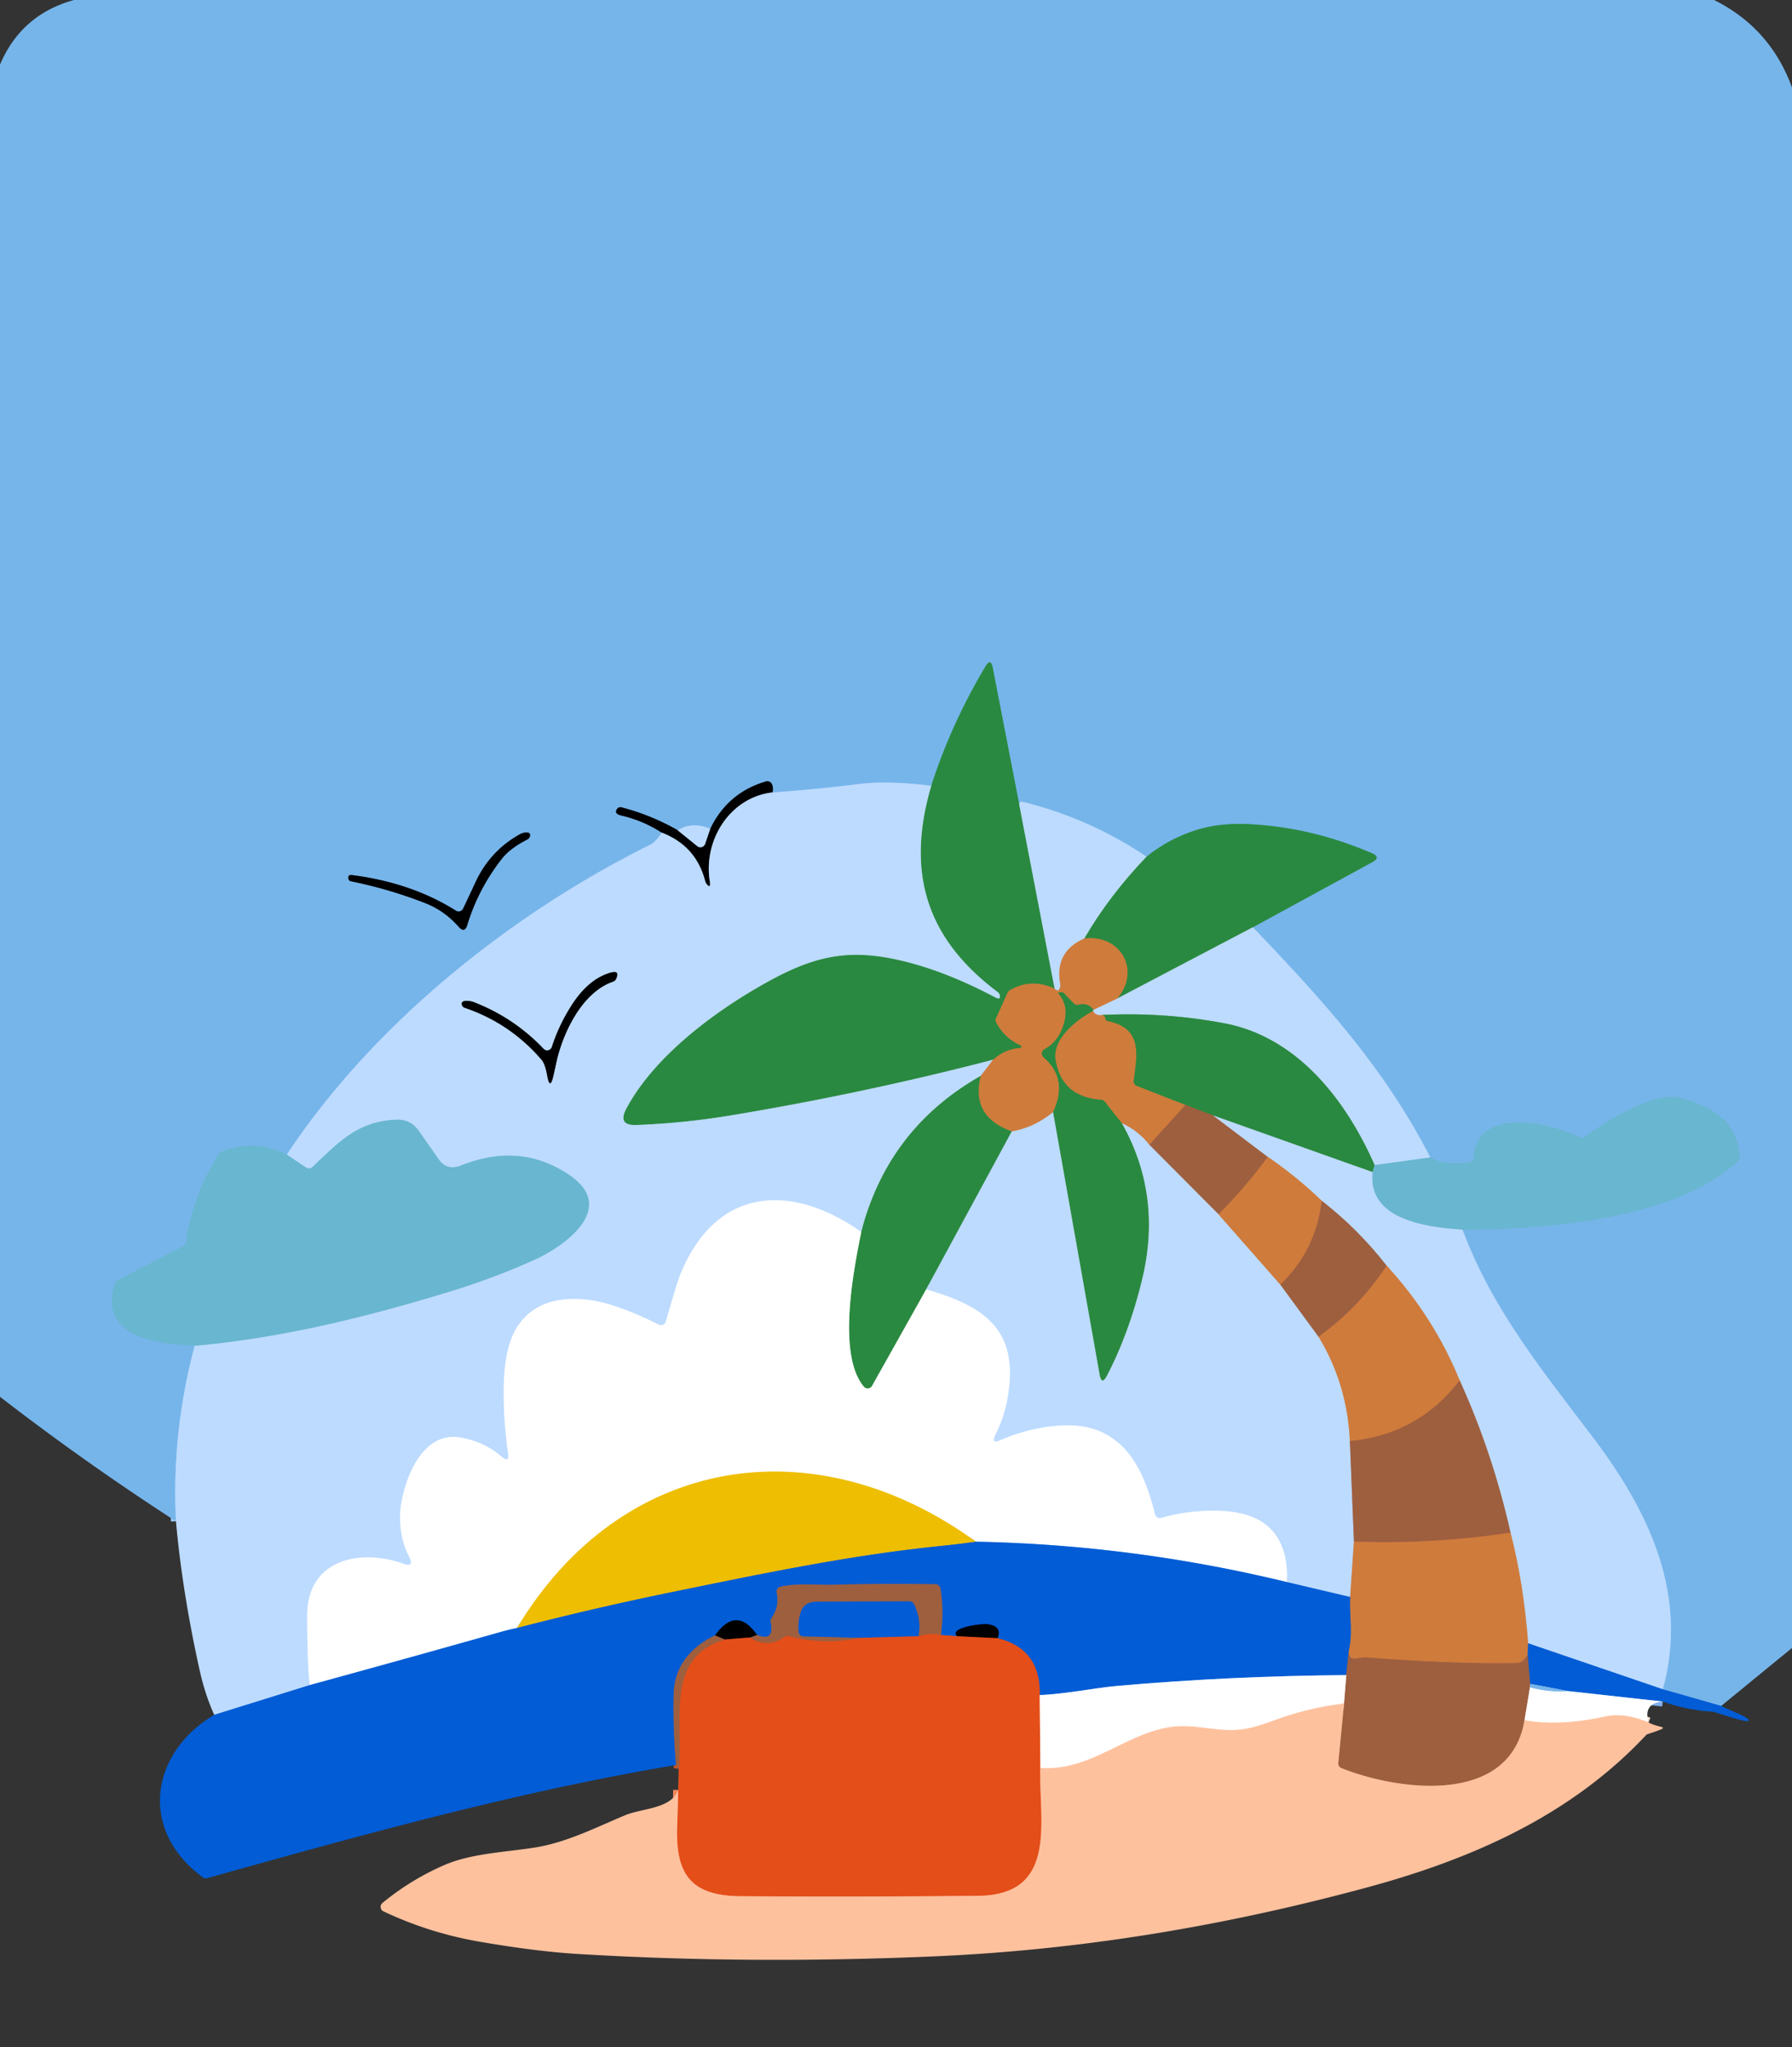 <?xml version="1.0" encoding="UTF-8" standalone="no"?>
<!DOCTYPE svg PUBLIC "-//W3C//DTD SVG 1.1//EN" "http://www.w3.org/Graphics/SVG/1.1/DTD/svg11.dtd">
<svg xmlns="http://www.w3.org/2000/svg" version="1.1" viewBox="0 0 359 410">
<rect x="0" y="0" width="359" height="410" fill="#333333" stroke="none"/>
<g stroke-width="2.00" fill="none" stroke-linecap="butt">
<path stroke="#3c89e0" vector-effect="non-scaling-stroke" d="
  M 344.81 341.67
  L 333.13 338.34"
/>
<path stroke="#9ac8f5" vector-effect="non-scaling-stroke" d="
  M 333.13 338.34
  C 338.34 319.20 330.25 302.58 319.00 287.73
  C 309.20 274.80 298.85 262.13 293.00 246.29"
/>
<path stroke="#70b6dd" vector-effect="non-scaling-stroke" d="
  M 293.00 246.29
  C 309.56 246.20 335.28 244.41 348.20 232.56
  A 1.00 0.98 -23.9 0 0 348.52 231.75
  C 347.97 224.39 343.17 221.83 336.87 219.92
  C 331.69 218.36 321.48 224.65 317.53 227.68
  A 1.01 1.00 39.4 0 1 316.46 227.78
  C 310.74 224.85 295.93 221.43 295.19 231.88
  A 1.01 1.01 0.0 0 1 294.33 232.80
  Q 289.45 233.49 286.54 231.82"
/>
<path stroke="#9ac8f5" vector-effect="non-scaling-stroke" d="
  M 286.54 231.82
  C 277.17 213.58 264.95 200.36 251.00 185.71"
/>
<path stroke="#509f95" vector-effect="non-scaling-stroke" d="
  M 251.00 185.71
  L 274.92 172.67
  Q 276.72 171.69 274.83 170.88
  Q 262.94 165.77 250.57 165.08
  Q 244.40 164.73 239.61 166.26
  Q 234.01 168.05 229.70 171.59"
/>
<path stroke="#9ac8f5" vector-effect="non-scaling-stroke" d="
  M 229.70 171.59
  Q 218.25 163.88 204.71 160.55
  A 0.41 0.40 -72.3 0 0 204.23 160.80
  Q 204.16 160.99 204.21 161.25"
/>
<path stroke="#509f95" vector-effect="non-scaling-stroke" d="
  M 204.21 161.25
  L 198.88 133.76
  Q 198.48 131.70 197.41 133.50
  Q 190.58 144.96 186.57 157.37"
/>
<path stroke="#9ac8f5" vector-effect="non-scaling-stroke" d="
  M 186.57 157.37
  Q 177.76 156.31 172.06 157.03
  Q 163.43 158.12 154.75 158.71"
/>
<path stroke="#3b5b76" vector-effect="non-scaling-stroke" d="
  M 154.75 158.71
  Q 154.96 157.85 154.67 157.11
  A 1.02 1.01 71.2 0 0 153.45 156.51
  Q 145.79 158.75 142.29 166.00"
/>
<path stroke="#9ac8f5" vector-effect="non-scaling-stroke" d="
  M 142.29 166.00
  Q 138.84 164.52 135.71 166.25"
/>
<path stroke="#3b5b76" vector-effect="non-scaling-stroke" d="
  M 135.71 166.25
  Q 130.40 163.22 124.48 161.69
  A 0.80 0.80 0.0 0 0 123.65 161.98
  C 123.00 162.84 123.81 163.18 124.53 163.35
  Q 128.84 164.35 132.54 166.75"
/>
<path stroke="#9ac8f5" vector-effect="non-scaling-stroke" d="
  M 132.54 166.75
  Q 131.44 168.60 130.20 169.22
  C 102.50 182.97 74.87 204.95 57.46 231.25"
/>
<path stroke="#70b6dd" vector-effect="non-scaling-stroke" d="
  M 57.46 231.25
  Q 51.13 228.08 44.46 230.60
  A 1.05 1.04 -83.9 0 0 43.98 230.99
  Q 38.60 239.14 37.26 248.82
  A 1.04 1.02 80.7 0 1 36.73 249.57
  L 23.48 256.45
  A 1.02 1.01 85.7 0 0 22.98 257.04
  C 19.49 268.01 32.01 269.21 39.00 269.54"
/>
<path stroke="#9ac8f5" vector-effect="non-scaling-stroke" d="
  M 39.00 269.54
  Q 34.36 286.89 35.25 304.69"
/>
<path stroke="#3b5b76" vector-effect="non-scaling-stroke" d="
  M 91.90 185.63
  Q 93.09 186.97 93.61 185.26
  Q 95.81 178.04 100.51 172.03
  Q 102.18 169.89 105.65 168.13
  A 1.01 1.01 0.0 0 0 106.17 167.47
  C 106.42 166.38 104.81 166.73 104.26 167.03
  Q 98.16 170.38 95.22 176.78
  Q 94.01 179.40 92.78 181.98
  A 1.00 0.99 -61.3 0 1 91.35 182.40
  Q 82.44 176.79 70.54 175.27
  Q 69.64 175.16 69.79 175.98
  A 0.64 0.63 1.4 0 0 70.29 176.50
  Q 77.91 178.04 85.17 180.87
  Q 89.02 182.37 91.90 185.63"
/>
<path stroke="#74b2a0" vector-effect="non-scaling-stroke" d="
  M 204.21 161.25
  L 211.28 198.01"
/>
<path stroke="#7d823e" vector-effect="non-scaling-stroke" d="
  M 211.28 198.01
  Q 206.47 195.82 202.24 198.39
  A 1.04 0.97 88.0 0 0 201.85 198.84
  L 199.56 203.92
  A 0.99 0.98 43.4 0 0 199.59 204.81
  Q 201.21 207.79 204.07 209.17
  Q 205.35 209.79 203.94 209.95
  Q 201.20 210.25 198.96 212.25"
/>
<path stroke="#74b2a0" vector-effect="non-scaling-stroke" d="
  M 198.96 212.25
  Q 172.87 219.02 146.28 223.42
  Q 136.95 224.96 127.51 225.32
  Q 123.63 225.47 125.48 222.02
  C 131.13 211.48 143.13 202.60 153.35 196.88
  C 163.28 191.33 170.20 189.87 181.01 192.50
  Q 189.62 194.59 199.30 199.71
  Q 200.58 200.38 200.25 199.23
  A 0.99 0.97 10.8 0 0 199.89 198.71
  C 185.49 187.95 181.47 174.63 186.57 157.37"
/>
<path stroke="#5f6e80" vector-effect="non-scaling-stroke" d="
  M 154.75 158.71
  C 146.16 159.72 140.87 168.34 142.20 176.50
  C 142.50 178.36 141.42 177.06 141.29 176.55
  Q 139.48 169.41 132.54 166.75"
/>
<path stroke="#5f6e80" vector-effect="non-scaling-stroke" d="
  M 135.71 166.25
  L 139.69 169.47
  A 1.00 0.99 -61.2 0 0 141.26 169.01
  L 142.29 166.00"
/>
<path stroke="#c6ab9e" vector-effect="non-scaling-stroke" d="
  M 198.96 212.25
  L 196.46 215.50"
/>
<path stroke="#74b2a0" vector-effect="non-scaling-stroke" d="
  M 196.46 215.50
  Q 177.90 226.03 172.54 246.75"
/>
<path stroke="#deedff" vector-effect="non-scaling-stroke" d="
  M 172.54 246.75
  C 158.33 236.74 143.36 237.80 136.28 255.29
  Q 135.64 256.86 133.39 264.70
  A 1.01 1.00 -68.5 0 1 131.98 265.32
  Q 123.04 260.84 117.42 260.29
  Q 107.75 259.34 103.60 265.79
  Q 100.93 269.92 100.91 278.63
  Q 100.90 284.84 101.78 291.01
  Q 102.09 293.13 100.47 291.73
  Q 96.99 288.73 92.22 287.92
  C 84.94 286.68 81.41 295.26 80.41 301.01
  C 79.79 304.56 80.32 308.69 81.95 311.75
  Q 83.14 314.01 80.73 313.16
  C 72.16 310.15 61.57 312.28 61.55 323.50
  Q 61.54 332.56 62.04 337.50"
/>
<path stroke="#5f9cea" vector-effect="non-scaling-stroke" d="
  M 62.04 337.50
  L 42.92 343.45"
/>
<path stroke="#93c9e8" vector-effect="non-scaling-stroke" d="
  M 39.00 269.54
  C 56.11 267.99 72.83 263.97 90.10 258.68
  Q 98.79 256.03 107.05 252.32
  C 113.20 249.56 123.80 241.92 114.03 235.32
  Q 104.24 228.70 92.38 233.42
  Q 89.54 234.55 87.86 232.16
  L 83.95 226.56
  Q 82.28 224.17 79.52 224.26
  C 71.69 224.51 67.91 228.72 62.57 233.75
  A 1.02 1.01 -49.3 0 1 61.32 233.85
  L 57.46 231.25"
/>
<path stroke="#5f6e80" vector-effect="non-scaling-stroke" d="
  M 110.56 209.68
  A 0.99 0.99 0.0 0 1 108.89 210.06
  Q 102.94 203.80 94.86 200.69
  C 94.19 200.43 92.02 200.11 92.59 201.40
  A 0.83 0.81 86.2 0 0 93.07 201.83
  Q 102.21 204.93 108.50 212.26
  Q 109.21 213.09 109.62 215.39
  Q 110.17 218.51 110.87 215.42
  Q 111.12 214.33 111.42 212.93
  C 112.63 207.19 116.47 198.76 122.83 196.60
  A 1.02 1.00 2.8 0 0 123.41 196.08
  Q 124.27 194.25 122.31 194.81
  Q 117.95 196.06 114.64 201.15
  Q 111.99 205.23 110.56 209.68"
/>
<path stroke="#74b2a0" vector-effect="non-scaling-stroke" d="
  M 229.70 171.59
  Q 222.19 179.43 217.25 187.96"
/>
<path stroke="#c6ab9e" vector-effect="non-scaling-stroke" d="
  M 217.25 187.96
  Q 211.23 190.63 212.41 197.07
  C 212.53 197.70 212.14 199.05 211.28 198.01"
/>
<path stroke="#74b2a0" vector-effect="non-scaling-stroke" d="
  M 251.00 185.71
  L 223.79 200.00"
/>
<path stroke="#7d823e" vector-effect="non-scaling-stroke" d="
  M 223.79 200.00
  C 228.62 194.41 224.53 187.11 217.25 187.96"
/>
<path stroke="#93c9e8" vector-effect="non-scaling-stroke" d="
  M 286.54 231.82
  L 275.38 233.35"
/>
<path stroke="#74b2a0" vector-effect="non-scaling-stroke" d="
  M 275.38 233.35
  C 269.60 220.23 259.87 207.69 245.25 204.94
  Q 233.12 202.66 220.75 203.29"
/>
<path stroke="#c6ab9e" vector-effect="non-scaling-stroke" d="
  M 220.75 203.29
  Q 219.53 203.49 218.96 202.50"
/>
<path stroke="#74b2a0" vector-effect="non-scaling-stroke" d="
  M 218.96 202.50
  L 219.04 202.25"
/>
<path stroke="#c6ab9e" vector-effect="non-scaling-stroke" d="
  M 219.04 202.25
  L 223.79 200.00"
/>
<path stroke="#7d823e" vector-effect="non-scaling-stroke" d="
  M 219.04 202.25
  Q 217.98 200.75 216.07 201.24
  A 1.02 1.00 60.5 0 1 215.10 200.96
  L 213.17 198.95
  A 0.65 0.64 -19.0 0 0 212.75 198.75
  L 212.40 198.73
  Q 211.80 198.69 212.18 199.16
  Q 214.06 201.46 213.22 204.71
  Q 212.23 208.54 209.25 210.14
  A 1.01 0.99 51.3 0 0 209.08 211.78
  Q 214.09 216.08 210.96 222.75"
/>
<path stroke="#c6ab9e" vector-effect="non-scaling-stroke" d="
  M 210.96 222.75
  Q 207.16 225.86 202.70 226.60"
/>
<path stroke="#7d823e" vector-effect="non-scaling-stroke" d="
  M 202.70 226.60
  Q 194.41 223.66 196.46 215.50"
/>
<path stroke="#7d823e" vector-effect="non-scaling-stroke" d="
  M 218.96 202.50
  C 215.67 204.25 210.79 208.07 211.50 212.32
  Q 212.71 219.68 220.63 220.25
  A 1.04 1.01 -16.2 0 1 221.34 220.63
  L 224.77 224.97"
/>
<path stroke="#74b2a0" vector-effect="non-scaling-stroke" d="
  M 224.77 224.97
  Q 232.90 239.44 228.81 256.27
  Q 226.21 266.99 221.78 275.50
  Q 220.69 277.59 220.28 275.27
  L 210.96 222.75"
/>
<path stroke="#7d823e" vector-effect="non-scaling-stroke" d="
  M 220.75 203.29
  Q 221.37 203.39 221.43 203.95
  A 0.65 0.64 3.2 0 0 221.94 204.51
  C 228.86 205.92 227.85 211.06 227.12 216.42
  A 0.99 0.98 -75.5 0 0 227.74 217.48
  L 237.50 221.29"
/>
<path stroke="#b76d3e" vector-effect="non-scaling-stroke" d="
  M 237.50 221.29
  L 230.25 229.29"
/>
<path stroke="#c6ab9e" vector-effect="non-scaling-stroke" d="
  M 230.25 229.29
  Q 228.03 226.48 224.77 224.97"
/>
<path stroke="#4aa088" vector-effect="non-scaling-stroke" d="
  M 275.38 233.35
  L 274.96 234.75"
/>
<path stroke="#74b2a0" vector-effect="non-scaling-stroke" d="
  M 274.96 234.75
  L 243.03 223.41"
/>
<path stroke="#647440" vector-effect="non-scaling-stroke" d="
  M 243.03 223.41
  L 237.50 221.29"
/>
<path stroke="#74b2a0" vector-effect="non-scaling-stroke" d="
  M 202.70 226.60
  L 185.54 258.25"
/>
<path stroke="#95c4a0" vector-effect="non-scaling-stroke" d="
  M 185.54 258.25
  L 174.70 277.58
  A 1.00 1.00 0.0 0 1 173.06 277.73
  C 167.66 271.30 171.00 254.37 172.54 246.75"
/>
<path stroke="#93c9e8" vector-effect="non-scaling-stroke" d="
  M 293.00 246.29
  C 285.82 245.81 273.94 244.35 274.96 234.75"
/>
<path stroke="#ae9d9f" vector-effect="non-scaling-stroke" d="
  M 243.03 223.41
  L 254.00 231.71"
/>
<path stroke="#b76d3e" vector-effect="non-scaling-stroke" d="
  M 254.00 231.71
  Q 249.51 237.78 244.12 243.22"
/>
<path stroke="#ae9d9f" vector-effect="non-scaling-stroke" d="
  M 244.12 243.22
  L 230.25 229.29"
/>
<path stroke="#c6ab9e" vector-effect="non-scaling-stroke" d="
  M 244.12 243.22
  L 256.50 257.29"
/>
<path stroke="#ae9d9f" vector-effect="non-scaling-stroke" d="
  M 256.50 257.29
  L 264.16 267.74"
/>
<path stroke="#c6ab9e" vector-effect="non-scaling-stroke" d="
  M 264.16 267.74
  Q 269.90 277.16 270.43 288.63"
/>
<path stroke="#ae9d9f" vector-effect="non-scaling-stroke" d="
  M 270.43 288.63
  L 271.24 308.76"
/>
<path stroke="#c6ab9e" vector-effect="non-scaling-stroke" d="
  M 271.24 308.76
  L 270.48 319.85"
/>
<path stroke="#5f9cea" vector-effect="non-scaling-stroke" d="
  M 270.48 319.85
  L 257.83 316.87"
/>
<path stroke="#deedff" vector-effect="non-scaling-stroke" d="
  M 257.83 316.87
  Q 258.31 303.24 244.77 302.62
  Q 238.56 302.33 232.64 304.02
  A 1.00 1.00 0.0 0 1 231.39 303.30
  C 228.84 292.93 224.11 284.52 211.84 285.56
  Q 205.95 286.05 200.43 288.44
  Q 198.39 289.33 199.40 287.35
  Q 201.09 284.05 201.77 280.38
  C 204.35 266.59 197.60 261.71 185.54 258.25"
/>
<path stroke="#5f9cea" vector-effect="non-scaling-stroke" d="
  M 333.13 338.34
  L 306.14 329.13"
/>
<path stroke="#c6ab9e" vector-effect="non-scaling-stroke" d="
  M 306.14 329.13
  Q 305.25 317.18 302.61 306.96"
/>
<path stroke="#ae9d9f" vector-effect="non-scaling-stroke" d="
  M 302.61 306.96
  Q 299.02 290.98 292.42 276.47"
/>
<path stroke="#c6ab9e" vector-effect="non-scaling-stroke" d="
  M 292.42 276.47
  Q 287.20 263.70 277.79 253.50"
/>
<path stroke="#ae9d9f" vector-effect="non-scaling-stroke" d="
  M 277.79 253.50
  Q 272.11 246.19 264.79 240.50"
/>
<path stroke="#c6ab9e" vector-effect="non-scaling-stroke" d="
  M 264.79 240.50
  Q 259.76 235.66 254.00 231.71"
/>
<path stroke="#b76d3e" vector-effect="non-scaling-stroke" d="
  M 264.79 240.50
  Q 263.65 250.41 256.50 257.29"
/>
<path stroke="#80aeea" vector-effect="non-scaling-stroke" d="
  M 257.83 316.87
  Q 226.97 309.38 195.51 308.78"
/>
<path stroke="#f7df81" vector-effect="non-scaling-stroke" d="
  M 195.51 308.78
  C 163.33 285.41 124.54 291.23 103.58 326.06"
/>
<path stroke="#80aeea" vector-effect="non-scaling-stroke" d="
  M 103.58 326.06
  Q 101.96 326.39 100.26 326.87
  Q 81.17 332.27 62.04 337.50"
/>
<path stroke="#b76d3e" vector-effect="non-scaling-stroke" d="
  M 277.79 253.50
  Q 272.27 261.90 264.16 267.74"
/>
<path stroke="#b76d3e" vector-effect="non-scaling-stroke" d="
  M 292.42 276.47
  Q 284.17 287.29 270.43 288.63"
/>
<path stroke="#b76d3e" vector-effect="non-scaling-stroke" d="
  M 302.61 306.96
  Q 286.97 309.34 271.24 308.76"
/>
<path stroke="#788d6c" vector-effect="non-scaling-stroke" d="
  M 195.51 308.78
  Q 192.01 309.27 188.48 309.63
  C 170.24 311.48 152.63 315.18 134.71 318.85
  Q 119.06 322.05 103.58 326.06"
/>
<path stroke="#686c89" vector-effect="non-scaling-stroke" d="
  M 306.14 329.13
  L 306.05 331.48"
/>
<path stroke="#b76d3e" vector-effect="non-scaling-stroke" d="
  M 306.05 331.48
  Q 305.07 333.05 304.00 333.08
  Q 291.74 333.34 273.71 331.96
  C 272.13 331.84 270.00 333.21 270.21 330.50"
/>
<path stroke="#686c89" vector-effect="non-scaling-stroke" d="
  M 270.21 330.50
  C 271.04 327.31 270.29 323.17 270.48 319.85"
/>
<path stroke="#505e8a" vector-effect="non-scaling-stroke" d="
  M 270.21 330.50
  L 269.71 335.50"
/>
<path stroke="#80aeea" vector-effect="non-scaling-stroke" d="
  M 269.71 335.50
  Q 246.77 335.66 223.92 337.65
  C 219.43 338.04 213.58 339.27 208.29 339.50"
/>
<path stroke="#735577" vector-effect="non-scaling-stroke" d="
  M 208.29 339.50
  Q 208.52 330.24 199.84 328.10"
/>
<path stroke="#012e6b" vector-effect="non-scaling-stroke" d="
  M 199.84 328.10
  Q 200.84 325.67 197.74 325.29
  C 196.71 325.16 189.96 325.97 191.75 327.71"
/>
<path stroke="#735577" vector-effect="non-scaling-stroke" d="
  M 191.75 327.71
  L 188.50 327.46"
/>
<path stroke="#505e8a" vector-effect="non-scaling-stroke" d="
  M 188.50 327.46
  Q 189.13 322.39 188.39 318.13
  A 1.00 1.00 0.0 0 0 187.43 317.30
  Q 176.99 317.12 166.58 317.41
  C 163.94 317.48 159.97 317.02 156.37 317.78
  A 1.00 1.00 0.0 0 0 155.60 318.97
  Q 156.20 321.76 154.56 324.08
  A 1.03 1.02 57.0 0 0 154.40 324.85
  Q 155.21 328.90 151.66 327.45"
/>
<path stroke="#012e6b" vector-effect="non-scaling-stroke" d="
  M 151.66 327.45
  Q 147.51 321.52 143.25 327.54"
/>
<path stroke="#505e8a" vector-effect="non-scaling-stroke" d="
  M 143.25 327.54
  C 138.39 329.87 135.08 333.71 134.96 339.36
  Q 134.80 346.44 135.46 353.50"
/>
<path stroke="#c1572c" vector-effect="non-scaling-stroke" d="
  M 188.50 327.46
  Q 186.21 327.02 184.00 327.71"
/>
<path stroke="#505e8a" vector-effect="non-scaling-stroke" d="
  M 184.00 327.71
  Q 184.60 324.24 183.10 321.28
  A 1.01 1.01 0.0 0 0 182.20 320.73
  L 163.82 320.79
  Q 161.17 320.80 160.51 322.67
  Q 159.75 324.85 159.99 326.86
  A 1.00 0.99 87.3 0 0 160.95 327.74
  L 172.25 328.04"
/>
<path stroke="#c1572c" vector-effect="non-scaling-stroke" d="
  M 172.25 328.04
  Q 165.09 329.60 158.03 327.69
  A 1.00 0.99 34.0 0 0 157.19 327.85
  Q 153.74 330.31 150.25 327.96"
/>
<path stroke="#4f3020" vector-effect="non-scaling-stroke" d="
  M 150.25 327.96
  L 151.66 327.45"
/>
<path stroke="#735577" vector-effect="non-scaling-stroke" d="
  M 184.00 327.71
  L 172.25 328.04"
/>
<path stroke="#72270d" vector-effect="non-scaling-stroke" d="
  M 150.25 327.96
  L 145.17 328.37"
/>
<path stroke="#4f3020" vector-effect="non-scaling-stroke" d="
  M 145.17 328.37
  L 143.25 327.54"
/>
<path stroke="#72270d" vector-effect="non-scaling-stroke" d="
  M 199.84 328.10
  L 191.75 327.71"
/>
<path stroke="#f2a78c" vector-effect="non-scaling-stroke" d="
  M 208.29 339.50
  L 208.43 354.09"
/>
<path stroke="#f1885c" vector-effect="non-scaling-stroke" d="
  M 208.43 354.09
  C 207.99 364.14 212.29 379.54 195.97 379.70
  Q 172.21 379.94 148.45 379.78
  C 138.35 379.72 135.29 375.36 135.66 365.65
  Q 135.79 362.07 135.86 358.49"
/>
<path stroke="#c1572c" vector-effect="non-scaling-stroke" d="
  M 135.96 354.25
  C 137.06 344.95 132.96 332.04 145.17 328.37"
/>
<path stroke="#80aeea" vector-effect="non-scaling-stroke" d="
  M 333.10 340.79
  L 314.25 338.71"
/>
<path stroke="#3c89e0" vector-effect="non-scaling-stroke" d="
  M 314.25 338.71
  L 306.54 337.25"
/>
<path stroke="#505e8a" vector-effect="non-scaling-stroke" d="
  M 306.54 337.25
  L 306.05 331.48"
/>
<path stroke="#8a8a95" vector-effect="non-scaling-stroke" d="
  M 306.54 337.25
  L 306.50 337.96"
/>
<path stroke="#cfaf9f" vector-effect="non-scaling-stroke" d="
  M 306.50 337.96
  L 305.41 344.54"
/>
<path stroke="#ce906f" vector-effect="non-scaling-stroke" d="
  M 305.41 344.54
  C 302.52 361.72 280.08 358.67 268.72 354.12
  A 1.01 1.00 -76.4 0 1 268.10 353.09
  L 269.25 341.20"
/>
<path stroke="#cfaf9f" vector-effect="non-scaling-stroke" d="
  M 269.25 341.20
  L 269.71 335.50"
/>
<path stroke="#ffe0cf" vector-effect="non-scaling-stroke" d="
  M 269.25 341.20
  Q 262.29 342.01 255.76 344.39
  Q 251.97 345.78 250.03 346.17
  C 244.45 347.29 239.84 345.15 234.56 345.90
  C 225.39 347.22 218.41 354.82 208.43 354.09"
/>
<path stroke="#bbdaf5" vector-effect="non-scaling-stroke" d="
  M 314.25 338.71
  Q 310.30 339.01 306.50 337.96"
/>
<path stroke="#ffe0cf" vector-effect="non-scaling-stroke" d="
  M 330.25 344.96
  Q 325.36 342.95 321.52 343.80
  Q 312.53 345.79 305.41 344.54"
/>
</g>
<path fill="#76b5ea" d="
  M 14.81 0.00
  L 343.33 -0.03
  Q 354.67 5.59 359.01 17.56
  L 359.00 330.06
  L 344.81 341.67
  L 333.13 338.34
  C 338.34 319.20 330.25 302.58 319.00 287.73
  C 309.20 274.80 298.85 262.13 293.00 246.29
  C 309.56 246.20 335.28 244.41 348.20 232.56
  A 1.00 0.98 -23.9 0 0 348.52 231.75
  C 347.97 224.39 343.17 221.83 336.87 219.92
  C 331.69 218.36 321.48 224.65 317.53 227.68
  A 1.01 1.00 39.4 0 1 316.46 227.78
  C 310.74 224.85 295.93 221.43 295.19 231.88
  A 1.01 1.01 0.0 0 1 294.33 232.80
  Q 289.45 233.49 286.54 231.82
  C 277.17 213.58 264.95 200.36 251.00 185.71
  L 274.92 172.67
  Q 276.72 171.69 274.83 170.88
  Q 262.94 165.77 250.57 165.08
  Q 244.40 164.73 239.61 166.26
  Q 234.01 168.05 229.70 171.59
  Q 218.25 163.88 204.71 160.55
  A 0.41 0.40 -72.3 0 0 204.23 160.80
  Q 204.16 160.99 204.21 161.25
  L 198.88 133.76
  Q 198.48 131.70 197.41 133.50
  Q 190.58 144.96 186.57 157.37
  Q 177.76 156.31 172.06 157.03
  Q 163.43 158.12 154.75 158.71
  Q 154.96 157.85 154.67 157.11
  A 1.02 1.01 71.2 0 0 153.45 156.51
  Q 145.79 158.75 142.29 166.00
  Q 138.84 164.52 135.71 166.25
  Q 130.40 163.22 124.48 161.69
  A 0.80 0.80 0.0 0 0 123.65 161.98
  C 123.00 162.84 123.81 163.18 124.53 163.35
  Q 128.84 164.35 132.54 166.75
  Q 131.44 168.60 130.20 169.22
  C 102.50 182.97 74.87 204.95 57.46 231.25
  Q 51.13 228.08 44.46 230.60
  A 1.05 1.04 -83.9 0 0 43.98 230.99
  Q 38.60 239.14 37.26 248.82
  A 1.04 1.02 80.7 0 1 36.73 249.57
  L 23.48 256.45
  A 1.02 1.01 85.7 0 0 22.98 257.04
  C 19.49 268.01 32.01 269.21 39.00 269.54
  Q 34.36 286.89 35.25 304.69
  Q 17.09 292.95 -0.03 279.73
  L 0.00 12.94
  Q 4.27 2.91 14.81 0.00
  Z
  M 91.90 185.63
  Q 93.09 186.97 93.61 185.26
  Q 95.81 178.04 100.51 172.03
  Q 102.18 169.89 105.65 168.13
  A 1.01 1.01 0.0 0 0 106.17 167.47
  C 106.42 166.38 104.81 166.73 104.26 167.03
  Q 98.16 170.38 95.22 176.78
  Q 94.01 179.40 92.78 181.98
  A 1.00 0.99 -61.3 0 1 91.35 182.40
  Q 82.44 176.79 70.54 175.27
  Q 69.64 175.16 69.79 175.98
  A 0.64 0.63 1.4 0 0 70.29 176.50
  Q 77.91 178.04 85.17 180.87
  Q 89.02 182.37 91.90 185.63
  Z"
/>
<path fill="#2a8940" d="
  M 204.21 161.25
  L 211.28 198.01
  Q 206.47 195.82 202.24 198.39
  A 1.04 0.97 88.0 0 0 201.85 198.84
  L 199.56 203.92
  A 0.99 0.98 43.4 0 0 199.59 204.81
  Q 201.21 207.79 204.07 209.17
  Q 205.35 209.79 203.94 209.95
  Q 201.20 210.25 198.96 212.25
  Q 172.87 219.02 146.28 223.42
  Q 136.95 224.96 127.51 225.32
  Q 123.63 225.47 125.48 222.02
  C 131.13 211.48 143.13 202.60 153.35 196.88
  C 163.28 191.33 170.20 189.87 181.01 192.50
  Q 189.62 194.59 199.30 199.71
  Q 200.58 200.38 200.25 199.23
  A 0.99 0.97 10.8 0 0 199.89 198.71
  C 185.49 187.95 181.47 174.63 186.57 157.37
  Q 190.58 144.96 197.41 133.50
  Q 198.48 131.70 198.88 133.76
  L 204.21 161.25
  Z"
/>
<path fill="#000001" d="
  M 154.75 158.71
  C 146.16 159.72 140.87 168.34 142.20 176.50
  C 142.50 178.36 141.42 177.06 141.29 176.55
  Q 139.48 169.41 132.54 166.75
  Q 128.84 164.35 124.53 163.35
  C 123.81 163.18 123.00 162.84 123.65 161.98
  A 0.80 0.80 0.0 0 1 124.48 161.69
  Q 130.40 163.22 135.71 166.25
  L 139.69 169.47
  A 1.00 0.99 -61.2 0 0 141.26 169.01
  L 142.29 166.00
  Q 145.79 158.75 153.45 156.51
  A 1.02 1.01 71.2 0 1 154.67 157.11
  Q 154.96 157.85 154.75 158.71
  Z"
/>
<path fill="#bddbff" d="
  M 186.57 157.37
  C 181.47 174.63 185.49 187.95 199.89 198.71
  A 0.99 0.97 10.8 0 1 200.25 199.23
  Q 200.58 200.38 199.30 199.71
  Q 189.62 194.59 181.01 192.50
  C 170.20 189.87 163.28 191.33 153.35 196.88
  C 143.13 202.60 131.13 211.48 125.48 222.02
  Q 123.63 225.47 127.51 225.32
  Q 136.95 224.96 146.28 223.42
  Q 172.87 219.02 198.96 212.25
  L 196.46 215.50
  Q 177.90 226.03 172.54 246.75
  C 158.33 236.74 143.36 237.80 136.28 255.29
  Q 135.64 256.86 133.39 264.70
  A 1.01 1.00 -68.5 0 1 131.98 265.32
  Q 123.04 260.84 117.42 260.29
  Q 107.75 259.34 103.60 265.79
  Q 100.93 269.92 100.91 278.63
  Q 100.90 284.84 101.78 291.01
  Q 102.09 293.13 100.47 291.73
  Q 96.99 288.73 92.22 287.92
  C 84.94 286.68 81.41 295.26 80.41 301.01
  C 79.79 304.56 80.32 308.69 81.95 311.75
  Q 83.14 314.01 80.73 313.16
  C 72.16 310.15 61.57 312.28 61.55 323.50
  Q 61.54 332.56 62.04 337.50
  L 42.92 343.45
  Q 41.08 339.41 39.99 334.50
  Q 36.51 318.80 35.25 304.69
  Q 34.36 286.89 39.00 269.54
  C 56.11 267.99 72.83 263.97 90.10 258.68
  Q 98.79 256.03 107.05 252.32
  C 113.20 249.56 123.80 241.92 114.03 235.32
  Q 104.24 228.70 92.38 233.42
  Q 89.54 234.55 87.86 232.16
  L 83.95 226.56
  Q 82.28 224.17 79.52 224.26
  C 71.69 224.51 67.91 228.72 62.57 233.75
  A 1.02 1.01 -49.3 0 1 61.32 233.85
  L 57.46 231.25
  C 74.87 204.95 102.50 182.97 130.20 169.22
  Q 131.44 168.60 132.54 166.75
  Q 139.48 169.41 141.29 176.55
  C 141.42 177.06 142.50 178.36 142.20 176.50
  C 140.87 168.34 146.16 159.72 154.75 158.71
  Q 163.43 158.12 172.06 157.03
  Q 177.76 156.31 186.57 157.37
  Z
  M 110.56 209.68
  A 0.99 0.99 0.0 0 1 108.89 210.06
  Q 102.94 203.80 94.86 200.69
  C 94.19 200.43 92.02 200.11 92.59 201.40
  A 0.83 0.81 86.2 0 0 93.07 201.83
  Q 102.21 204.93 108.50 212.26
  Q 109.21 213.09 109.62 215.39
  Q 110.17 218.51 110.87 215.42
  Q 111.12 214.33 111.42 212.93
  C 112.63 207.19 116.47 198.76 122.83 196.60
  A 1.02 1.00 2.8 0 0 123.41 196.08
  Q 124.27 194.25 122.31 194.81
  Q 117.95 196.06 114.64 201.15
  Q 111.99 205.23 110.56 209.68
  Z"
/>
<path fill="#bddbff" d="
  M 229.70 171.59
  Q 222.19 179.43 217.25 187.96
  Q 211.23 190.63 212.41 197.07
  C 212.53 197.70 212.14 199.05 211.28 198.01
  L 204.21 161.25
  Q 204.16 160.99 204.23 160.80
  A 0.41 0.40 -72.3 0 1 204.71 160.55
  Q 218.25 163.88 229.70 171.59
  Z"
/>
<path fill="#2a8940" d="
  M 251.00 185.71
  L 223.79 200.00
  C 228.62 194.41 224.53 187.11 217.25 187.96
  Q 222.19 179.43 229.70 171.59
  Q 234.01 168.05 239.61 166.26
  Q 244.40 164.73 250.57 165.08
  Q 262.94 165.77 274.83 170.88
  Q 276.72 171.69 274.92 172.67
  L 251.00 185.71
  Z"
/>
<path fill="#bddbff" d="
  M 142.29 166.00
  L 141.26 169.01
  A 1.00 0.99 -61.2 0 1 139.69 169.47
  L 135.71 166.25
  Q 138.84 164.52 142.29 166.00
  Z"
/>
<path fill="#000001" d="
  M 91.90 185.63
  Q 89.02 182.37 85.17 180.87
  Q 77.91 178.04 70.29 176.50
  A 0.64 0.63 1.4 0 1 69.79 175.98
  Q 69.64 175.16 70.54 175.27
  Q 82.44 176.79 91.35 182.40
  A 1.00 0.99 -61.3 0 0 92.78 181.98
  Q 94.01 179.40 95.22 176.78
  Q 98.16 170.38 104.26 167.03
  C 104.81 166.73 106.42 166.38 106.17 167.47
  A 1.01 1.01 0.0 0 1 105.65 168.13
  Q 102.18 169.89 100.51 172.03
  Q 95.81 178.04 93.61 185.26
  Q 93.09 186.97 91.90 185.63
  Z"
/>
<path fill="#bddbff" d="
  M 251.00 185.71
  C 264.95 200.36 277.17 213.58 286.54 231.82
  L 275.38 233.35
  C 269.60 220.23 259.87 207.69 245.25 204.94
  Q 233.12 202.66 220.75 203.29
  Q 219.53 203.49 218.96 202.50
  L 219.04 202.25
  L 223.79 200.00
  L 251.00 185.71
  Z"
/>
<path fill="#cf7b3c" d="
  M 217.25 187.96
  C 224.53 187.11 228.62 194.41 223.79 200.00
  L 219.04 202.25
  Q 217.98 200.75 216.07 201.24
  A 1.02 1.00 60.5 0 1 215.10 200.96
  L 213.17 198.95
  A 0.65 0.64 -19.0 0 0 212.75 198.75
  L 212.40 198.73
  Q 211.80 198.69 212.18 199.16
  Q 214.06 201.46 213.22 204.71
  Q 212.23 208.54 209.25 210.14
  A 1.01 0.99 51.3 0 0 209.08 211.78
  Q 214.09 216.08 210.96 222.75
  Q 207.16 225.86 202.70 226.60
  Q 194.41 223.66 196.46 215.50
  L 198.96 212.25
  Q 201.20 210.25 203.94 209.95
  Q 205.35 209.79 204.07 209.17
  Q 201.21 207.79 199.59 204.81
  A 0.99 0.98 43.4 0 1 199.56 203.92
  L 201.85 198.84
  A 1.04 0.97 88.0 0 1 202.24 198.39
  Q 206.47 195.82 211.28 198.01
  C 212.14 199.05 212.53 197.70 212.41 197.07
  Q 211.23 190.63 217.25 187.96
  Z"
/>
<path fill="#000001" d="
  M 110.56 209.68
  Q 111.99 205.23 114.64 201.15
  Q 117.95 196.06 122.31 194.81
  Q 124.27 194.25 123.41 196.08
  A 1.02 1.00 2.8 0 1 122.83 196.60
  C 116.47 198.76 112.63 207.19 111.42 212.93
  Q 111.12 214.33 110.87 215.42
  Q 110.17 218.51 109.62 215.39
  Q 109.21 213.09 108.50 212.26
  Q 102.21 204.93 93.07 201.83
  A 0.83 0.81 86.2 0 1 92.59 201.40
  C 92.02 200.11 94.19 200.43 94.86 200.69
  Q 102.94 203.80 108.89 210.06
  A 0.99 0.99 0.0 0 0 110.56 209.68
  Z"
/>
<path fill="#2a8940" d="
  M 219.04 202.25
  L 218.96 202.50
  C 215.67 204.25 210.79 208.07 211.50 212.32
  Q 212.71 219.68 220.63 220.25
  A 1.04 1.01 -16.2 0 1 221.34 220.63
  L 224.77 224.97
  Q 232.90 239.44 228.81 256.27
  Q 226.21 266.99 221.78 275.50
  Q 220.69 277.59 220.28 275.27
  L 210.96 222.75
  Q 214.09 216.08 209.08 211.78
  A 1.01 0.99 51.3 0 1 209.25 210.14
  Q 212.23 208.54 213.22 204.71
  Q 214.06 201.46 212.18 199.16
  Q 211.80 198.69 212.40 198.73
  L 212.75 198.75
  A 0.65 0.64 -19.0 0 1 213.17 198.95
  L 215.10 200.96
  A 1.02 1.00 60.5 0 0 216.07 201.24
  Q 217.98 200.75 219.04 202.25
  Z"
/>
<path fill="#cf7b3c" d="
  M 218.96 202.50
  Q 219.53 203.49 220.75 203.29
  Q 221.37 203.39 221.43 203.95
  A 0.65 0.64 3.2 0 0 221.94 204.51
  C 228.86 205.92 227.85 211.06 227.12 216.42
  A 0.99 0.98 -75.5 0 0 227.74 217.48
  L 237.50 221.29
  L 230.25 229.29
  Q 228.03 226.48 224.77 224.97
  L 221.34 220.63
  A 1.04 1.01 -16.2 0 0 220.63 220.25
  Q 212.71 219.68 211.50 212.32
  C 210.79 208.07 215.67 204.25 218.96 202.50
  Z"
/>
<path fill="#2a8940" d="
  M 220.75 203.29
  Q 233.12 202.66 245.25 204.94
  C 259.87 207.69 269.60 220.23 275.38 233.35
  L 274.96 234.75
  L 243.03 223.41
  L 237.50 221.29
  L 227.74 217.48
  A 0.99 0.98 -75.5 0 1 227.12 216.42
  C 227.85 211.06 228.86 205.92 221.94 204.51
  A 0.65 0.64 3.2 0 1 221.43 203.95
  Q 221.37 203.39 220.75 203.29
  Z"
/>
<path fill="#2a8940" d="
  M 196.46 215.50
  Q 194.41 223.66 202.70 226.60
  L 185.54 258.25
  L 174.70 277.58
  A 1.00 1.00 0.0 0 1 173.06 277.73
  C 167.66 271.30 171.00 254.37 172.54 246.75
  Q 177.90 226.03 196.46 215.50
  Z"
/>
<path fill="#69b6d0" d="
  M 293.00 246.29
  C 285.82 245.81 273.94 244.35 274.96 234.75
  L 275.38 233.35
  L 286.54 231.82
  Q 289.45 233.49 294.33 232.80
  A 1.01 1.01 0.0 0 0 295.19 231.88
  C 295.93 221.43 310.74 224.85 316.46 227.78
  A 1.01 1.00 39.4 0 0 317.53 227.68
  C 321.48 224.65 331.69 218.36 336.87 219.92
  C 343.17 221.83 347.97 224.39 348.52 231.75
  A 1.00 0.98 -23.9 0 1 348.20 232.56
  C 335.28 244.41 309.56 246.20 293.00 246.29
  Z"
/>
<path fill="#9e5f3f" d="
  M 237.50 221.29
  L 243.03 223.41
  L 254.00 231.71
  Q 249.51 237.78 244.12 243.22
  L 230.25 229.29
  L 237.50 221.29
  Z"
/>
<path fill="#bddbff" d="
  M 210.96 222.75
  L 220.28 275.27
  Q 220.69 277.59 221.78 275.50
  Q 226.21 266.99 228.81 256.27
  Q 232.90 239.44 224.77 224.97
  Q 228.03 226.48 230.25 229.29
  L 244.12 243.22
  L 256.50 257.29
  L 264.16 267.74
  Q 269.90 277.16 270.43 288.63
  L 271.24 308.76
  L 270.48 319.85
  L 257.83 316.87
  Q 258.31 303.24 244.77 302.62
  Q 238.56 302.33 232.64 304.02
  A 1.00 1.00 0.0 0 1 231.39 303.30
  C 228.84 292.93 224.11 284.52 211.84 285.56
  Q 205.95 286.05 200.43 288.44
  Q 198.39 289.33 199.40 287.35
  Q 201.09 284.05 201.77 280.38
  C 204.35 266.59 197.60 261.71 185.54 258.25
  L 202.70 226.60
  Q 207.16 225.86 210.96 222.75
  Z"
/>
<path fill="#bddbff" d="
  M 243.03 223.41
  L 274.96 234.75
  C 273.94 244.35 285.82 245.81 293.00 246.29
  C 298.85 262.13 309.20 274.80 319.00 287.73
  C 330.25 302.58 338.34 319.20 333.13 338.34
  L 306.14 329.13
  Q 305.25 317.18 302.61 306.96
  Q 299.02 290.98 292.42 276.47
  Q 287.20 263.70 277.79 253.50
  Q 272.11 246.19 264.79 240.50
  Q 259.76 235.66 254.00 231.71
  L 243.03 223.41
  Z"
/>
<path fill="#69b6d0" d="
  M 39.00 269.54
  C 32.01 269.21 19.49 268.01 22.98 257.04
  A 1.02 1.01 85.7 0 1 23.48 256.45
  L 36.73 249.57
  A 1.04 1.02 80.7 0 0 37.26 248.82
  Q 38.60 239.14 43.98 230.99
  A 1.05 1.04 -83.9 0 1 44.46 230.60
  Q 51.13 228.08 57.46 231.25
  L 61.32 233.85
  A 1.02 1.01 -49.3 0 0 62.57 233.75
  C 67.91 228.72 71.69 224.51 79.52 224.26
  Q 82.28 224.17 83.95 226.56
  L 87.86 232.16
  Q 89.54 234.55 92.38 233.42
  Q 104.24 228.70 114.03 235.32
  C 123.80 241.92 113.20 249.56 107.05 252.32
  Q 98.79 256.03 90.10 258.68
  C 72.83 263.97 56.11 267.99 39.00 269.54
  Z"
/>
<path fill="#cf7b3c" d="
  M 254.00 231.71
  Q 259.76 235.66 264.79 240.50
  Q 263.65 250.41 256.50 257.29
  L 244.12 243.22
  Q 249.51 237.78 254.00 231.71
  Z"
/>
<path fill="#ffffff" d="
  M 172.54 246.75
  C 171.00 254.37 167.66 271.30 173.06 277.73
  A 1.00 1.00 0.0 0 0 174.70 277.58
  L 185.54 258.25
  C 197.60 261.71 204.35 266.59 201.77 280.38
  Q 201.09 284.05 199.40 287.35
  Q 198.39 289.33 200.43 288.44
  Q 205.95 286.05 211.84 285.56
  C 224.11 284.52 228.84 292.93 231.39 303.30
  A 1.00 1.00 0.0 0 0 232.64 304.02
  Q 238.56 302.33 244.77 302.62
  Q 258.31 303.24 257.83 316.87
  Q 226.97 309.38 195.51 308.78
  C 163.33 285.41 124.54 291.23 103.58 326.06
  Q 101.96 326.39 100.26 326.87
  Q 81.17 332.27 62.04 337.50
  Q 61.54 332.56 61.55 323.50
  C 61.57 312.28 72.16 310.15 80.73 313.16
  Q 83.14 314.01 81.95 311.75
  C 80.32 308.69 79.79 304.56 80.41 301.01
  C 81.41 295.26 84.94 286.68 92.22 287.92
  Q 96.99 288.73 100.47 291.73
  Q 102.09 293.13 101.78 291.01
  Q 100.90 284.84 100.91 278.63
  Q 100.93 269.92 103.60 265.79
  Q 107.75 259.34 117.42 260.29
  Q 123.04 260.84 131.98 265.32
  A 1.01 1.00 -68.5 0 0 133.39 264.70
  Q 135.64 256.86 136.28 255.29
  C 143.36 237.80 158.33 236.74 172.54 246.75
  Z"
/>
<path fill="#9e5f3f" d="
  M 264.79 240.50
  Q 272.11 246.19 277.79 253.50
  Q 272.27 261.90 264.16 267.74
  L 256.50 257.29
  Q 263.65 250.41 264.79 240.50
  Z"
/>
<path fill="#cf7b3c" d="
  M 277.79 253.50
  Q 287.20 263.70 292.42 276.47
  Q 284.17 287.29 270.43 288.63
  Q 269.90 277.16 264.16 267.74
  Q 272.27 261.90 277.79 253.50
  Z"
/>
<path fill="#9e5f3f" d="
  M 292.42 276.47
  Q 299.02 290.98 302.61 306.96
  Q 286.97 309.34 271.24 308.76
  L 270.43 288.63
  Q 284.17 287.29 292.42 276.47
  Z"
/>
<path fill="#eebe03" d="
  M 195.51 308.78
  Q 192.01 309.27 188.48 309.63
  C 170.24 311.48 152.63 315.18 134.71 318.85
  Q 119.06 322.05 103.58 326.06
  C 124.54 291.23 163.33 285.41 195.51 308.78
  Z"
/>
<path fill="#cf7b3c" d="
  M 302.61 306.96
  Q 305.25 317.18 306.14 329.13
  L 306.05 331.48
  Q 305.07 333.05 304.00 333.08
  Q 291.74 333.34 273.71 331.96
  C 272.13 331.84 270.00 333.21 270.21 330.50
  C 271.04 327.31 270.29 323.17 270.48 319.85
  L 271.24 308.76
  Q 286.97 309.34 302.61 306.96
  Z"
/>
<path fill="#015cd5" d="
  M 195.51 308.78
  Q 226.97 309.38 257.83 316.87
  L 270.48 319.85
  C 270.29 323.17 271.04 327.31 270.21 330.50
  L 269.71 335.50
  Q 246.77 335.66 223.92 337.65
  C 219.43 338.04 213.58 339.27 208.29 339.50
  Q 208.52 330.24 199.84 328.10
  Q 200.84 325.67 197.74 325.29
  C 196.71 325.16 189.96 325.97 191.75 327.71
  L 188.50 327.46
  Q 189.13 322.39 188.39 318.13
  A 1.00 1.00 0.0 0 0 187.43 317.30
  Q 176.99 317.12 166.58 317.41
  C 163.94 317.48 159.97 317.02 156.37 317.78
  A 1.00 1.00 0.0 0 0 155.60 318.97
  Q 156.20 321.76 154.56 324.08
  A 1.03 1.02 57.0 0 0 154.40 324.85
  Q 155.21 328.90 151.66 327.45
  Q 147.51 321.52 143.25 327.54
  C 138.39 329.87 135.08 333.71 134.96 339.36
  Q 134.80 346.44 135.46 353.50
  C 103.81 358.78 72.27 367.56 41.52 376.16
  A 0.98 0.97 -34.8 0 1 40.66 376.01
  C 27.78 366.63 30.02 351.13 42.92 343.45
  L 62.04 337.50
  Q 81.17 332.27 100.26 326.87
  Q 101.96 326.39 103.58 326.06
  Q 119.06 322.05 134.71 318.85
  C 152.63 315.18 170.24 311.48 188.48 309.63
  Q 192.01 309.27 195.51 308.78
  Z"
/>
<path fill="#9e5f3f" d="
  M 188.50 327.46
  Q 186.21 327.02 184.00 327.71
  Q 184.60 324.24 183.10 321.28
  A 1.01 1.01 0.0 0 0 182.20 320.73
  L 163.82 320.79
  Q 161.17 320.80 160.51 322.67
  Q 159.75 324.85 159.99 326.86
  A 1.00 0.99 87.3 0 0 160.95 327.74
  L 172.25 328.04
  Q 165.09 329.60 158.03 327.69
  A 1.00 0.99 34.0 0 0 157.19 327.85
  Q 153.74 330.31 150.25 327.96
  L 151.66 327.45
  Q 155.21 328.90 154.40 324.85
  A 1.03 1.02 57.0 0 1 154.56 324.08
  Q 156.20 321.76 155.60 318.97
  A 1.00 1.00 0.0 0 1 156.37 317.78
  C 159.97 317.02 163.94 317.48 166.58 317.41
  Q 176.99 317.12 187.43 317.30
  A 1.00 1.00 0.0 0 1 188.39 318.13
  Q 189.13 322.39 188.50 327.46
  Z"
/>
<path fill="#015cd5" d="
  M 184.00 327.71
  L 172.25 328.04
  L 160.95 327.74
  A 1.00 0.99 87.3 0 1 159.99 326.86
  Q 159.75 324.85 160.51 322.67
  Q 161.17 320.80 163.82 320.79
  L 182.20 320.73
  A 1.01 1.01 0.0 0 1 183.10 321.28
  Q 184.60 324.24 184.00 327.71
  Z"
/>
<path fill="#000001" d="
  M 151.66 327.45
  L 150.25 327.96
  L 145.17 328.37
  L 143.25 327.54
  Q 147.51 321.52 151.66 327.45
  Z"
/>
<path fill="#000001" d="
  M 199.84 328.10
  L 191.75 327.71
  C 189.96 325.97 196.71 325.16 197.74 325.29
  Q 200.84 325.67 199.84 328.10
  Z"
/>
<path fill="#e44e19" d="
  M 188.50 327.46
  L 191.75 327.71
  L 199.84 328.10
  Q 208.52 330.24 208.29 339.50
  L 208.43 354.09
  C 207.99 364.14 212.29 379.54 195.97 379.70
  Q 172.21 379.94 148.45 379.78
  C 138.35 379.72 135.29 375.36 135.66 365.65
  Q 135.79 362.07 135.86 358.49
  L 135.96 354.25
  C 137.06 344.95 132.96 332.04 145.17 328.37
  L 150.25 327.96
  Q 153.74 330.31 157.19 327.85
  A 1.00 0.99 34.0 0 1 158.03 327.69
  Q 165.09 329.60 172.25 328.04
  L 184.00 327.71
  Q 186.21 327.02 188.50 327.46
  Z"
/>
<path fill="#9e5f3f" d="
  M 143.25 327.54
  L 145.17 328.37
  C 132.96 332.04 137.06 344.95 135.96 354.25
  L 135.46 353.50
  Q 134.80 346.44 134.96 339.36
  C 135.08 333.71 138.39 329.87 143.25 327.54
  Z"
/>
<path fill="#015cd5" d="
  M 306.14 329.13
  L 333.13 338.34
  L 344.81 341.67
  C 346.00 342.33 349.66 343.64 350.22 344.34
  C 351.32 345.71 343.85 342.88 342.99 342.82
  Q 337.91 342.50 333.10 340.79
  L 314.25 338.71
  L 306.54 337.25
  L 306.05 331.48
  L 306.14 329.13
  Z"
/>
<path fill="#9e5f3f" d="
  M 270.21 330.50
  C 270.00 333.21 272.13 331.84 273.71 331.96
  Q 291.74 333.34 304.00 333.08
  Q 305.07 333.05 306.05 331.48
  L 306.54 337.25
  L 306.50 337.96
  L 305.41 344.54
  C 302.52 361.72 280.08 358.67 268.72 354.12
  A 1.01 1.00 -76.4 0 1 268.10 353.09
  L 269.25 341.20
  L 269.71 335.50
  L 270.21 330.50
  Z"
/>
<path fill="#ffffff" d="
  M 269.71 335.50
  L 269.25 341.20
  Q 262.29 342.01 255.76 344.39
  Q 251.97 345.78 250.03 346.17
  C 244.45 347.29 239.84 345.15 234.56 345.90
  C 225.39 347.22 218.41 354.82 208.43 354.09
  L 208.29 339.50
  C 213.58 339.27 219.43 338.04 223.92 337.65
  Q 246.77 335.66 269.71 335.50
  Z"
/>
<path fill="#76b5ea" d="
  M 306.54 337.25
  L 314.25 338.71
  Q 310.30 339.01 306.50 337.96
  L 306.54 337.25
  Z"
/>
<path fill="#ffffff" d="
  M 306.50 337.96
  Q 310.30 339.01 314.25 338.71
  L 333.10 340.79
  Q 329.17 341.11 330.25 344.96
  Q 325.36 342.95 321.52 343.80
  Q 312.53 345.79 305.41 344.54
  L 306.50 337.96
  Z"
/>
<path fill="#fec19e" d="
  M 269.25 341.20
  L 268.10 353.09
  A 1.01 1.00 -76.4 0 0 268.72 354.12
  C 280.08 358.67 302.52 361.72 305.41 344.54
  Q 312.53 345.79 321.52 343.80
  Q 325.36 342.95 330.25 344.96
  C 332.50 346.29 335.51 345.54 330.15 347.29
  Q 329.90 347.36 329.73 347.55
  C 314.69 363.60 294.96 372.32 273.80 378.04
  C 244.95 385.84 216.19 390.59 186.83 391.84
  Q 149.95 393.42 115.68 391.34
  Q 107.37 390.84 95.98 388.87
  Q 85.99 387.14 76.82 382.81
  A 1.00 1.00 0.0 0 1 76.61 381.14
  Q 82.26 376.48 88.99 373.55
  C 94.37 371.21 101.10 370.98 107.14 370.03
  C 113.57 369.01 119.35 366.01 125.34 363.52
  C 128.61 362.17 134.52 362.28 135.86 358.49
  Q 135.79 362.07 135.66 365.65
  C 135.29 375.36 138.35 379.72 148.45 379.78
  Q 172.21 379.94 195.97 379.70
  C 212.29 379.54 207.99 364.14 208.43 354.09
  C 218.41 354.82 225.39 347.22 234.56 345.90
  C 239.84 345.15 244.45 347.29 250.03 346.17
  Q 251.97 345.78 255.76 344.39
  Q 262.29 342.01 269.25 341.20
  Z"
/>
</svg>

